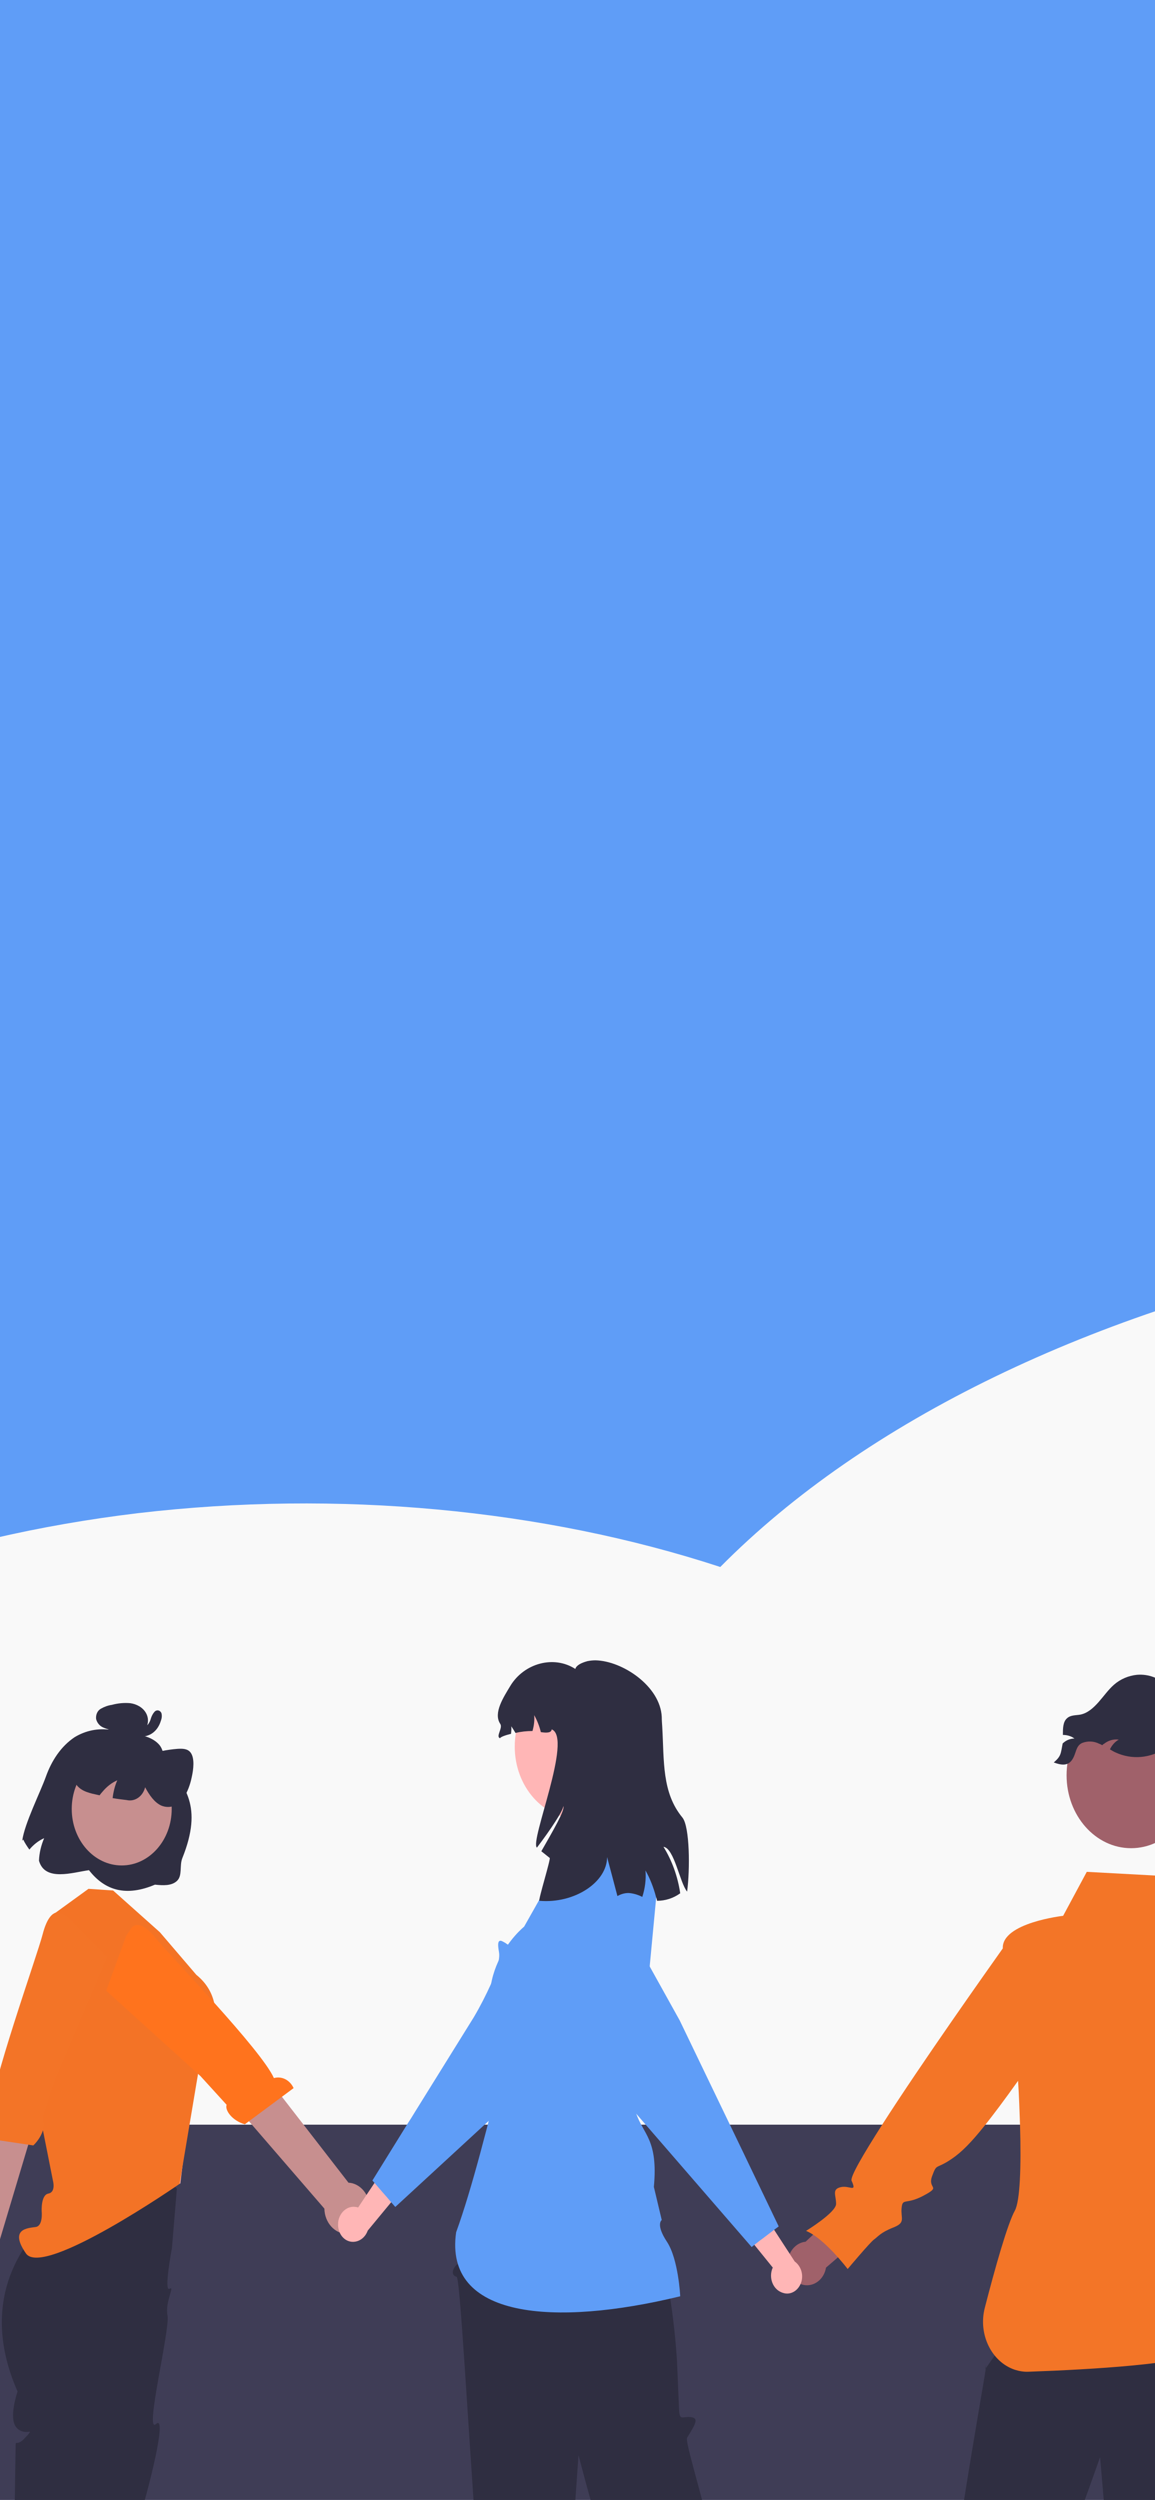 <svg width="428" height="926" viewBox="0 0 428 926" fill="none"
    xmlns="http://www.w3.org/2000/svg">
    <rect x="0" y="0" width="428" height="926" fill="#808080" stroke="none"/>
    <g clip-path="url(#clip0_548_5652)">
        <rect width="428" height="926" fill="#5F9DF7"/>
        <path d="M1016 16H-264V848H1016V16Z" fill="#5F9DF7"/>
        <mask id="mask0_548_5652" style="mask-type:luminance" maskUnits="userSpaceOnUse" x="-609" y="137" width="2074" height="916">
            <path d="M1465 137H-609V1053H1465V137Z" fill="white"/>
        </mask>
        <g mask="url(#mask0_548_5652)">
            <path d="M1246.73 904.642C1246.73 948.588 1217.4 990.77 1165.25 1021.83C1113.1 1052.9 1042.29 1070.37 968.519 1070.37H-99.298C-185.813 1070.37 -267.291 1046.19 -319.734 1005.42C-372.177 964.473 -389.954 911.348 -367.436 861.577C-344.918 811.806 -285.068 771.036 -205.071 751.445C-206.849 706.793 -182.257 663.022 -135.444 628.077C-88.631 593.131 -22.56 569.304 51.216 560.48C124.991 551.832 201.136 558.891 266.912 580.424C320.539 526.24 404.981 485.294 505.125 464.997C605.862 445.406 714.303 446.465 814.149 467.644C995.479 505.414 1156.95 611.663 1118.44 764.682C1198.14 795.392 1246.73 847.987 1246.73 904.642Z" fill="#F9F9F9"/>
        </g>
        <rect x="-7" y="787" width="435" height="139" fill="#3F3D56"/>
        <path d="M452.176 864.379L372.971 866.338L365.123 877.472C365.123 877.472 365.762 873.555 365.215 877.884C364.667 882.214 349.337 967.781 352.257 970.668C355.177 973.554 346.781 993.347 346.143 994.585C345.504 995.822 338.934 1055.51 346.143 1060.36L348.88 1081.18H361.564C361.564 1081.18 374.249 1064.58 371.693 1061.59C369.138 1058.6 376.438 1048.6 376.712 1043.24C376.986 1037.88 379.632 1013.55 377.624 1009.74C375.617 1005.92 372.788 991.183 377.99 985.512C383.191 979.842 407.646 910.152 407.646 910.152C407.646 910.152 414.764 991.801 414.764 998.192C414.764 1006.54 419.6 1002.42 419.6 1009.74C419.6 1011.18 435.386 1049.22 445.971 1061.08L467.871 1080.15L478 1071.59V1059.22C478 1059.22 468.602 1036.23 465.316 1032.52C462.031 1028.81 449.896 1017.47 449.896 1012.32C449.896 1007.16 444.237 1005.31 448.07 998.502C451.902 991.698 450.625 988.708 449.256 985.719C447.888 982.729 450.443 861.595 450.443 861.595L452.176 864.379Z" fill="#2F2E41"/>
        <path d="M419.143 684.587C432.347 684.587 443.051 672.494 443.051 657.578C443.051 642.66 432.347 630.567 419.143 630.567C405.94 630.567 395.235 642.66 395.235 657.578C395.235 672.494 405.94 684.587 419.143 684.587Z" fill="#A0616A"/>
        <path d="M298.51 830.358L315.026 814.998L324.06 824.483L306.084 839.946C305.354 844.379 301.522 847.162 297.689 846.338C293.856 845.513 291.301 841.183 292.031 836.854C292.67 833.348 295.316 830.668 298.51 830.358Z" fill="#A0616A"/>
        <path d="M390.49 652.834C393.046 653.763 395.601 654.279 397.243 651.907C398.886 649.536 398.521 646.752 400.985 645.618C403.084 644.794 405.364 644.896 407.372 645.928C407.737 646.03 408.103 646.237 408.467 646.444C408.65 646.237 408.833 646.03 409.107 645.928C410.657 644.691 412.665 644.072 414.581 644.381C413.212 645.103 412.027 646.444 411.296 647.99C412.027 648.402 412.665 648.814 413.395 649.124C419.417 651.907 426.261 651.288 431.919 647.578C429.181 655.825 431.28 658.711 435.386 666.236L435.569 666.648C435.203 664.69 440.496 662.422 440.496 665.309C440.222 668.196 439.675 671.081 438.854 673.865C444.055 664.999 447.157 654.691 445.15 644.691C444.694 642.629 444.511 640.361 443.325 638.712C442.138 637.062 439.949 636.03 438.306 636.959C437.668 627.061 430.093 619.64 421.333 620.36C418.231 620.67 415.219 621.908 412.756 624.072C410.657 625.927 409.015 628.299 407.099 630.463C405.182 632.628 402.993 634.588 400.345 635.103C398.703 635.412 396.787 635.206 395.418 636.444C393.867 637.783 393.867 640.258 393.867 642.629C395.418 642.629 396.879 643.041 398.156 643.969C396.604 643.969 395.054 644.587 393.867 645.721C393.867 645.721 393.776 645.721 393.776 645.825C393.046 649.639 393.229 650.463 390.49 652.834Z" fill="#2F2E41"/>
        <path d="M474.716 741.494C473.621 735.412 470.244 730.05 465.499 726.854C465.316 725.824 465.042 725.205 464.495 725C457.652 722.216 438.672 709.638 438.672 709.638L437.12 695.206L402.718 693.349L393.959 709.638C393.959 709.638 371.146 712.215 371.602 721.699C366.127 729.433 341.49 764.174 326.797 787.164C319.771 798.194 314.935 806.441 315.574 807.782C317.672 812.422 314.752 809.328 311.468 810.153C308.183 810.977 309.825 813.142 309.825 816.339C309.825 819.534 298.693 826.339 298.693 826.339C305.537 829.122 314.114 840.461 314.114 840.461C314.114 840.461 322.418 830.565 323.877 829.534C325.338 828.504 326.25 826.958 330.995 825.101C335.74 823.245 333.732 821.803 334.098 817.885C334.463 813.968 335.557 816.854 342.311 813.245C349.063 809.638 343.587 810.977 345.413 806.029C347.238 801.081 346.69 803.761 352.713 799.638C356.364 797.163 359.922 793.554 364.941 787.267C368.226 783.143 372.241 777.782 377.169 770.875L377.26 770.771C377.624 776.442 377.807 782.009 377.99 787.37C378.445 802.524 377.99 815.307 376.074 818.812C373.336 823.761 368.682 840.256 364.941 854.792C362.386 864.585 367.404 874.894 376.074 877.781C377.716 878.296 379.449 878.606 381.275 878.503C404.635 877.677 438.946 875.616 445.607 871.183C449.256 871.802 452.816 872.627 456.374 873.863C456.374 873.863 458.747 860.565 459.568 858.71C460.389 856.957 460.389 855.101 463.492 850.668C466.686 846.235 464.313 846.235 462.671 842.626C461.119 839.019 463.492 840.875 467.415 833.761C471.339 826.648 467.415 831.08 466.594 825.72C465.773 820.358 466.594 823.04 469.788 815.926C472.434 810.05 473.894 802.318 475.72 787.164C476.084 784.07 476.449 780.566 476.905 776.752C478.183 764.277 476.449 750.875 474.716 741.494Z" fill="#F37527"/>
        <path d="M65.546 810.669L63.722 832.626C63.722 832.626 60.619 849.122 62.809 847.781C64.998 846.442 61.075 852.524 62.078 857.677C63.082 862.832 53.41 901.904 57.79 897.884C62.17 893.864 55.235 921.801 50.855 935.513C49.486 939.739 48.117 944.068 46.749 948.399C46.475 949.223 46.201 950.151 45.928 950.976C44.102 956.543 42.368 962.007 40.635 967.162C40.361 967.884 40.178 968.604 39.905 969.327C34.247 986.234 29.319 999.429 27.403 1001.7C26.399 1002.83 10.339 1015.92 -5.903 1029.12C-22.875 1042.93 -40.031 1056.75 -40.031 1056.75L-56 1037.78C-56 1037.78 -55.635 1037.68 -54.905 1037.37C-53.536 1036.96 -51.072 1036.13 -47.879 1035C-34.374 1030.46 -51.528 1023.55 -39.301 1018.5C-35.833 1017.06 -33.551 1016.03 -33.005 1015.41C-29.993 1012.11 -25.887 1004.07 -23.971 1007.37C-22.055 1010.67 -13.295 985.821 -10.83 983.347C-9.462 982.006 -5.082 975.821 -1.249 970.357C2.036 965.616 4.773 961.491 4.773 961.491C4.773 961.491 4.865 959.223 4.865 955.718C4.956 950.461 5.139 942.317 5.32 934.172C5.412 931.08 5.412 927.986 5.503 925.1C5.503 922.833 5.594 920.667 5.594 918.709C5.686 912.73 5.777 908.09 5.777 906.956C5.777 903.245 5.777 906.131 8.423 903.864C8.788 903.554 9.154 903.142 9.518 902.73C10.066 902.215 10.613 901.596 11.07 900.874C11.253 900.462 10.066 901.08 8.514 900.667C7.693 900.462 6.872 900.048 6.234 899.328C2.948 896.029 6.507 885.822 6.507 885.822C-0.884 869.018 -0.337 855.307 3.131 844.689C5.686 837.059 9.883 830.256 15.176 824.791C17.184 822.626 19.373 820.668 21.746 818.916L21.929 817.575L24.483 802.215C25.852 801.389 27.22 800.669 28.59 800.05C33.062 798.194 37.806 797.678 42.551 798.504C47.204 799.225 51.676 800.874 55.874 803.349C59.432 805.513 62.627 807.885 65.546 810.669Z" fill="#2F2E41"/>
        <path d="M40.726 967.265C37.624 986.338 24.575 1030.87 16.636 1056.96C12.986 1068.91 10.522 1076.96 10.522 1076.96L6.415 1075.51L-0.52 1073.04L-3.074 1072.11L-6.177 1070.98C-6.177 1070.98 -5.811 1049.64 -5.811 1029.12C-5.811 1020.46 -5.811 1012.01 -5.994 1005.31C-6.177 997.987 -6.451 992.729 -6.907 991.698C-8.823 987.47 -5.629 986.955 -2.253 985.924C1.124 984.894 -1.523 983.244 -2.8 979.739C-3.712 977.471 -1.888 974.378 -0.701 972.626C-0.337 972.11 0.029 971.698 0.393 971.183C0.393 971.183 -0.246 970.976 -1.249 970.564C2.036 965.821 4.773 961.699 4.773 961.699C4.773 961.699 4.865 959.43 4.865 955.925C4.956 950.668 5.139 942.523 5.322 934.379C5.412 931.286 5.412 928.193 5.503 925.307C10.704 929.843 15.815 934.276 20.377 938.4C31.418 948.297 39.722 956.132 40.909 958.708C41.547 959.842 41.365 962.833 40.726 967.265Z" fill="#2F2E41"/>
        <path d="M20.013 773.554L21.746 791.493L20.742 814.998L66.824 808.812L71.112 773.554L65.638 773.658L20.013 773.554Z" fill="#FFB6B6"/>
        <path d="M59.25 715.721L41.913 700.257L32.788 699.638L19.282 709.432L15.998 728.504L8.15 749.948L19.647 807.885C19.647 807.885 20.742 812.008 17.914 812.523C15.085 813.04 15.449 819.123 15.449 819.123C15.449 819.123 15.998 824.483 13.26 824.895C10.522 825.308 3.223 825.41 9.609 834.689C15.998 843.967 66.55 808.916 66.55 808.916L73.851 765.411C73.851 765.411 88.085 743.865 72.756 731.494L59.25 715.721Z" fill="#F37326"/>
        <path d="M-16.489 847.162C-19.409 843.141 -18.769 837.163 -15.211 833.864C-14.845 833.555 -14.39 833.245 -14.024 832.936L7.785 750.256L21.381 757.988L-2.345 837.266C-0.428 842.007 -2.253 847.678 -6.451 849.843C-9.918 851.699 -14.024 850.668 -16.489 847.162Z" fill="#C78F8F"/>
        <path d="M22.384 708.608C22.384 708.608 18.461 706.236 15.815 716.443C13.716 724.586 -3.622 772.834 -3.895 784.587C-6.815 785.307 -9.005 788.194 -9.097 791.493L12.347 794.689C16.089 791.081 17.093 786.338 15.632 784.895L20.285 770.566L39.722 724.896L25.304 710.257L22.384 708.608Z" fill="#F37427"/>
        <path d="M136.813 820.05C137.817 814.998 135.08 809.947 130.609 808.709C130.152 808.607 129.605 808.504 129.148 808.504L79.051 743.865L68.466 758.195L120.206 818.092C120.297 823.349 124.129 827.473 128.691 827.473C132.616 827.369 135.992 824.276 136.813 820.05Z" fill="#C78F8F"/>
        <path d="M48.757 714.071C48.757 714.071 51.402 710.05 57.699 717.885C62.718 724.174 96.845 759.225 101.5 769.74C104.419 768.916 107.431 770.462 108.799 773.453L90.732 786.853C85.986 785.514 83.249 781.596 83.978 779.637L74.306 769.018L39.357 737.369L46.749 717.061L48.757 714.071Z" fill="#FF731D"/>
        <path d="M289.659 849.122C286.648 847.988 285.004 844.275 286.008 840.875C286.1 840.565 286.191 840.256 286.374 839.946L272.595 822.936L277.797 812.008L294.495 837.678C296.776 839.327 297.779 842.421 296.958 845.204C295.955 848.503 292.852 850.359 289.932 849.225C289.751 849.225 289.659 849.122 289.659 849.122Z" fill="#FFB6B6"/>
        <path d="M201.054 719.638C200.597 722.009 200.506 724.483 200.872 726.958C200.963 727.68 201.054 728.298 201.237 729.019C201.875 731.494 202.422 733.865 202.97 735.927C203.335 737.267 203.609 738.402 203.974 739.534C205.89 746.133 207.35 749.844 208.353 750.668C208.902 751.082 209.357 751.39 209.905 751.7C212.46 753.452 214.285 754.689 213.008 757.988C212.825 758.401 212.643 758.917 212.369 759.329C212.004 760.051 211.548 760.669 211.001 761.39C210.727 761.803 210.452 762.112 210.27 762.524C209.997 763.039 209.814 763.453 209.997 763.865C210.18 764.38 210.818 764.587 212.004 764.689C212.187 764.689 212.46 764.689 212.643 764.689C212.734 764.689 212.825 764.689 212.917 764.689C213.1 764.689 213.281 764.689 213.464 764.689C215.016 764.689 216.932 765.514 219.031 766.957C225.235 771.081 232.627 779.328 232.718 779.432L278.526 832.318L279.439 831.596L281.537 829.946L282.267 829.431L283.088 828.812L286.739 826.029L288.564 824.689L276.793 800.153L275.515 797.472L274.42 795.205L251.881 748.401L242.939 732.318L240.931 728.71L232.444 713.452C227.425 704.381 216.749 701.598 208.719 707.37C208.628 707.473 208.445 707.577 208.353 707.68C204.612 710.36 202.058 714.69 201.054 719.638Z" fill="#5F9DF7"/>
        <path d="M187.184 774.689L171.215 827.266L170.667 831.494C166.652 835.823 171.671 837.266 169.846 838.4C168.021 839.534 166.652 842.73 169.208 843.348C171.762 843.967 180.066 1048.91 190.925 1056.85C201.784 1064.79 208.445 1070.56 206.437 1058.91C205.616 1054.17 206.803 1029.02 208.445 1000.67C208.628 997.472 211.548 994.069 208.993 990.872C206.437 987.677 209.266 985.719 209.449 983.141C211.73 946.028 214.376 909.431 214.376 909.431C214.376 909.431 231.349 975.306 235.729 970.152C240.109 964.997 238.375 977.574 239.744 981.388C240.84 984.482 236.094 990.667 243.12 990.771C250.146 990.872 266.755 1054.89 268.397 1054.79C271.682 1054.69 281.081 1055.1 286.648 1053.76C289.385 1053.14 277.248 1004.69 267.028 962.832C266.207 959.534 261.827 959.43 264.656 952.936C267.485 946.44 253.34 904.791 254.618 902.935C257.812 897.782 259.089 895.616 255.896 895.307C252.702 894.998 251.79 896.956 251.607 892.008C251.424 887.06 250.877 874.792 250.877 874.792C250.877 874.792 248.596 826.442 232.444 799.638L231.076 783.761L187.184 774.689Z" fill="#2F2E41"/>
        <path d="M227.242 674.38L205.982 677.782L204.704 695.102L194.211 713.659C194.211 713.659 170.941 732.216 187.184 761.39C180.979 786.544 174.865 810.772 169.025 826.854C164.462 858.811 205.342 861.905 252.063 850.564C252.063 850.564 251.424 836.854 247.135 830.358C242.847 823.864 245.219 822.318 245.219 822.318L242.299 810.05C243.942 792.318 238.284 790.669 235.638 782.524L243.668 697.473L227.242 674.38Z" fill="#5F9DF7"/>
        <path d="M125.316 823.04C125.771 819.534 128.691 816.957 131.794 817.473C132.068 817.473 132.434 817.575 132.706 817.678L145.026 799.224L155.52 802.937L136.266 826.235C135.262 829.019 132.798 830.668 130.152 830.359C127.049 829.946 124.95 826.75 125.316 823.245C125.316 823.142 125.316 823.04 125.316 823.04Z" fill="#FFB6B6"/>
        <path d="M234.543 707.989C234.269 707.577 233.905 707.165 233.539 706.752C228.612 700.979 221.038 699.227 214.559 702.422C214.285 702.525 213.921 702.732 213.646 702.937C202.696 709.02 196.856 713.041 196.127 714.897C195.853 715.515 195.67 716.134 195.487 716.751C195.304 717.37 195.123 717.885 194.94 718.402C194.119 720.567 193.115 722.01 190.651 721.391C189.83 721.186 189.009 720.772 188.279 720.36C187.914 720.154 187.64 719.948 187.366 719.742C186.272 719.123 185.541 718.608 184.994 719.02C184.537 719.433 184.446 720.464 184.903 723.04C185.085 724.071 184.994 725.103 184.811 726.134C184.173 729.123 183.26 732.01 181.983 734.793C180.066 739.021 177.968 743.143 175.595 747.164L153.877 782.112L152.418 784.484L150.774 787.06L137.999 807.679L138.729 808.504L141.923 812.215L142.653 813.04L143.292 813.761L144.934 815.72L146.486 817.473L181.07 785.618L184.903 782.009L191.838 775.618L205.982 762.628L232.809 734.586C236.185 731.082 238.193 726.031 238.284 720.772C238.284 720.567 238.284 720.464 238.284 720.257C238.467 715.824 237.097 711.495 234.543 707.989Z" fill="#5F9DF7"/>
        <path d="M214.468 673.761C227.571 673.761 238.193 661.762 238.193 646.959C238.193 632.155 227.571 620.155 214.468 620.155C201.364 620.155 190.743 632.155 190.743 646.959C190.743 661.762 201.364 673.761 214.468 673.761Z" fill="#FFB6B6"/>
        <path d="M245.859 684.072C249.051 689.227 251.15 695.102 252.063 701.288C249.508 703.144 246.497 704.071 243.486 704.071C243.394 703.659 243.303 703.144 243.12 702.732C242.208 699.226 240.931 695.928 239.196 692.834C239.47 696.133 239.015 699.535 238.011 702.628C236.368 701.803 234.634 701.288 232.901 701.184C231.44 701.184 230.072 701.598 228.794 702.318C227.334 696.751 225.966 691.598 224.962 687.886C224.962 697.165 212.917 705.205 199.868 704.071C199.411 703.763 204.157 688.504 203.7 688.196C202.696 687.37 201.601 686.546 200.597 685.721C204.887 678.196 209.54 670.258 208.719 669.02C208.81 670.463 204.066 677.681 198.955 684.38C196.218 682.01 212.369 643.66 204.43 640.567C204.338 641.907 202.514 641.907 200.415 641.597C199.868 639.329 199.047 637.268 197.952 635.31C198.134 637.268 197.86 639.329 197.312 641.185C195.214 641.185 193.116 641.392 191.017 641.907C190.56 641.082 190.013 640.258 189.465 639.433C189.556 640.36 189.465 641.289 189.373 642.216C187.276 642.731 185.541 643.35 185.268 643.865C183.625 643.143 186.453 640.051 185.358 638.505C182.712 634.484 186.636 628.609 189.1 624.484C194.211 616.031 205.251 613.042 213.19 618.195C213.555 616.856 215.38 615.927 217.662 615.309C218.665 615.103 219.669 615 220.673 615C230.711 615.207 244.672 624.588 245.219 635.927C245.219 637.061 245.31 638.299 245.402 639.639C246.131 652.319 245.219 663.968 252.885 673.246C255.622 676.648 255.714 692.525 254.618 700.669C251.881 697.37 249.874 684.587 245.859 684.072Z" fill="#2F2E41"/>
        <path d="M17.001 658.093C14.902 663.969 9.062 675.515 8.241 681.804L8.606 681.392C9.245 682.731 10.066 683.968 10.887 685.102C12.438 683.248 14.263 681.804 16.362 680.876C15.267 683.453 14.537 686.34 14.445 689.227C16.636 697.062 26.948 693.556 32.97 692.731C38.993 700.464 46.932 702.525 57.425 698.092C60.345 698.401 63.63 698.608 65.638 696.648C67.645 694.69 66.459 691.081 67.554 688.298C75.401 668.814 68.192 661.804 61.988 652.938C60.619 650.979 60.619 648.093 58.977 646.237C56.695 643.66 53.227 642.835 49.943 642.216C51.676 642.32 53.319 641.392 54.231 639.845C55.052 638.195 55.052 636.237 54.139 634.588C52.954 632.423 50.581 631.186 48.3 630.877C46.019 630.67 43.738 630.877 41.456 631.494C39.997 631.701 38.627 632.216 37.349 632.938C36.073 633.661 35.433 635.207 35.616 636.753C35.982 638.195 36.985 639.329 38.171 639.845C39.084 640.258 40.088 640.567 41.092 640.774C36.437 640.051 31.784 640.979 27.677 643.454C22.567 646.856 19.1 652.216 17.001 658.093Z" fill="#2F2E41"/>
        <path d="M45.105 690.979C55.337 690.979 63.63 681.609 63.63 670.051C63.63 658.493 55.337 649.124 45.105 649.124C34.876 649.124 26.582 658.493 26.582 670.051C26.582 681.609 34.876 690.979 45.105 690.979Z" fill="#C78F8F"/>
        <path d="M27.22 658.814C28.316 662.526 31.327 663.66 34.155 664.381C35.069 664.587 35.981 664.794 36.894 664.999C37.258 664.484 37.623 664.072 37.989 663.66C39.54 661.804 41.364 660.361 43.463 659.432C42.551 661.495 42.004 663.762 41.73 666.03C43.463 666.34 45.197 666.545 46.932 666.752C49.943 667.474 52.954 665.411 53.775 662.011C55.326 664.896 57.242 667.68 59.798 668.814C62.809 670.051 66.185 668.917 68.01 666.03C69.47 663.762 70.474 661.082 71.021 658.402C71.752 655.206 72.116 651.392 70.748 649.329C69.653 647.68 67.645 647.68 65.82 647.783C61.805 648.093 57.882 648.917 54.048 650.155L53.684 650.979C54.322 646.444 52.954 642.113 50.216 640.67C48.391 639.64 46.292 639.845 44.193 640.052C41.456 640.155 38.81 640.774 36.254 641.804C33.334 643.042 30.871 645.31 29.138 648.299C27.22 651.289 26.308 655.618 27.22 658.814Z" fill="#2F2E41"/>
        <path d="M53.684 639.226C53.501 639.124 53.958 639.226 53.775 639.226C53.867 639.226 53.958 639.226 54.048 639.226C54.048 639.226 54.231 639.124 54.139 639.226C54.413 639.124 54.688 638.917 54.87 638.711C55.326 638.092 55.691 637.371 55.874 636.649C56.147 635.722 56.604 634.793 57.242 634.073C57.882 633.35 58.886 633.35 59.524 634.073C59.615 634.174 59.706 634.381 59.798 634.484C60.071 635.412 59.981 636.443 59.615 637.371C59.341 638.299 58.977 639.124 58.429 639.948C57.608 641.186 56.421 642.216 55.052 642.732C53.501 643.35 51.859 643.454 50.307 642.835C49.76 642.525 49.395 641.804 49.669 641.082C49.76 640.774 49.943 640.567 50.216 640.36L52.863 639.124C53.41 638.814 54.139 639.124 54.413 639.741C54.688 640.36 54.414 641.186 53.867 641.494L51.219 642.732L51.128 640.36C51.494 640.463 51.768 640.567 52.132 640.567C52.497 640.567 52.863 640.567 53.227 640.463C53.593 640.463 53.867 640.36 54.231 640.155C54.413 640.051 54.688 639.948 54.87 639.845C54.962 639.845 55.052 639.741 55.052 639.741C55.052 639.741 55.326 639.536 55.235 639.64C55.6 639.433 55.874 639.124 56.147 638.814C56.238 638.711 56.33 638.609 56.421 638.505C56.604 638.299 56.695 638.092 56.878 637.887C57.151 637.371 57.334 636.856 57.516 636.341C57.608 636.134 57.608 635.927 57.699 635.619C57.699 635.515 57.699 635.412 57.79 635.207C57.882 634.896 57.79 635.412 57.882 635.515L58.337 635.927C58.52 636.031 58.703 635.927 58.886 635.825C58.886 635.722 58.977 635.722 58.886 635.825C58.794 635.927 58.703 636.134 58.611 636.237C58.429 636.649 58.246 636.958 58.154 637.371C57.882 638.195 57.516 638.917 57.059 639.64C56.147 641.186 54.596 641.804 53.046 641.392C52.497 641.082 52.132 640.36 52.406 639.741C52.406 639.329 53.046 639.021 53.684 639.226Z" fill="#2F2E41"/>
    </g>
    <defs>
        <clipPath id="clip0_548_5652">
            <rect width="428" height="926" fill="white"/>
        </clipPath>
    </defs>
</svg>
